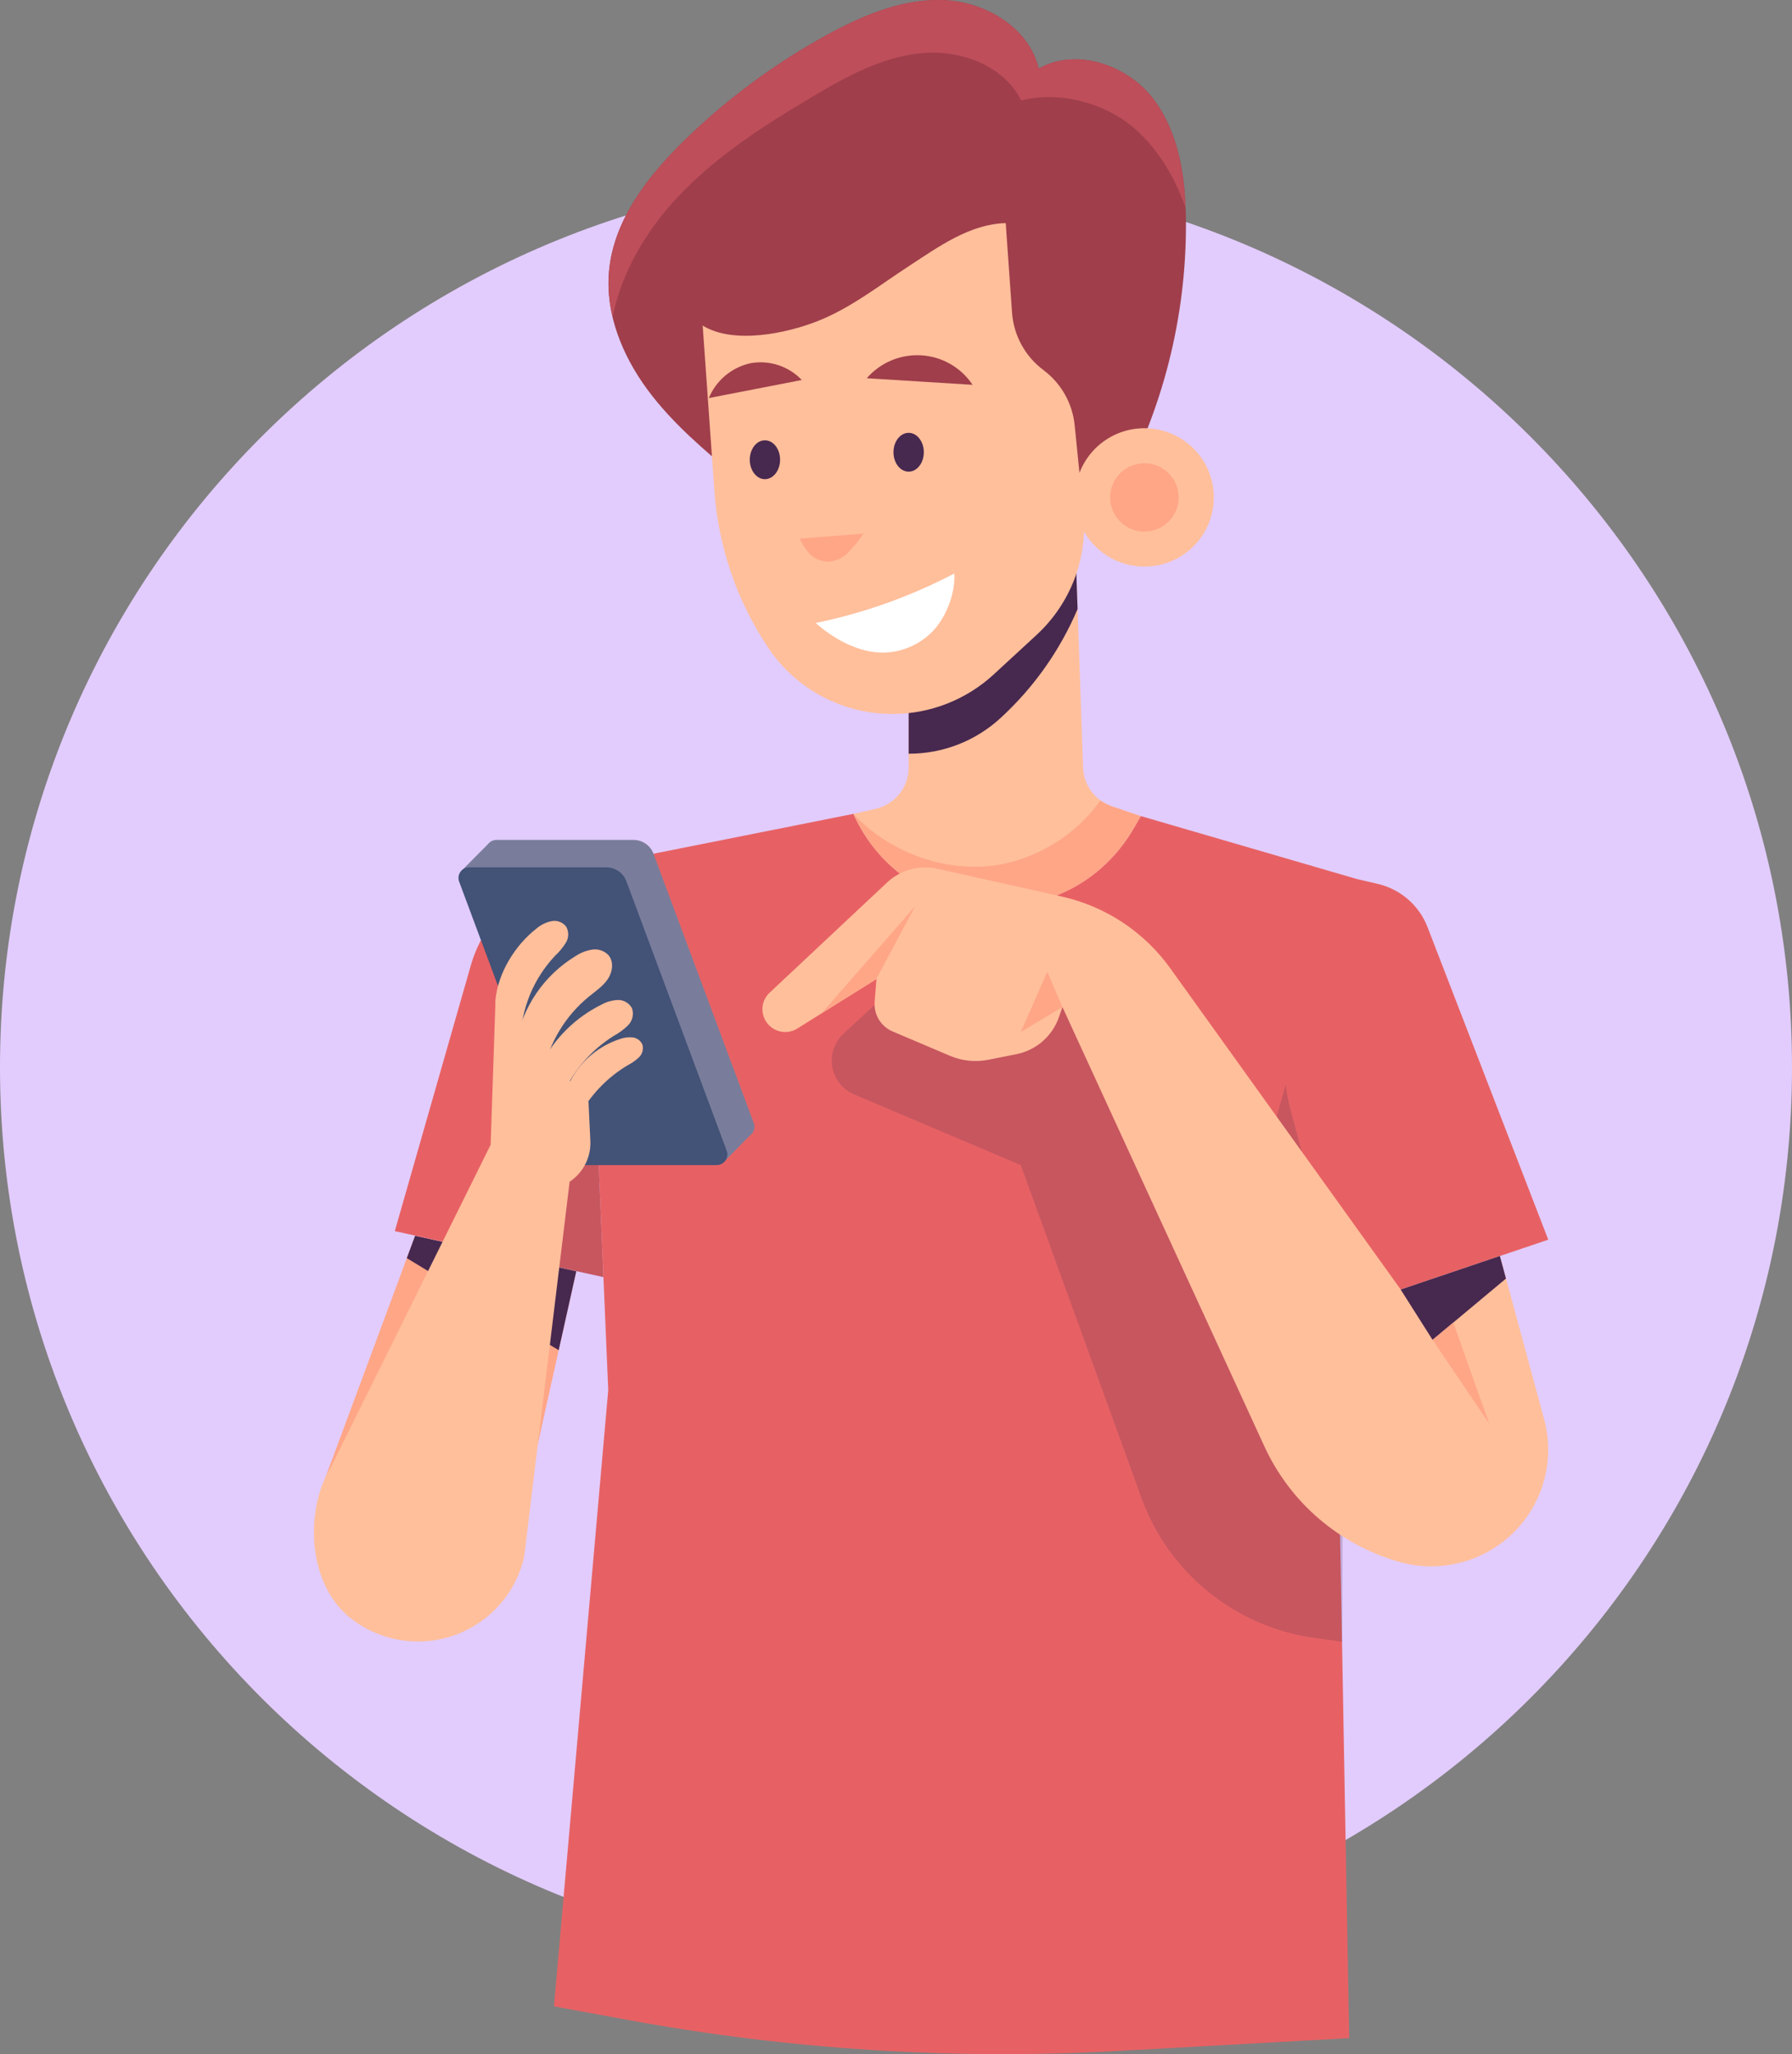 <svg width="178" height="204" viewBox="0 0 178 204" fill="none" xmlns="http://www.w3.org/2000/svg">
<rect x="0" y="0" width="178" height="204" fill="#808080" stroke="none"/>
<g clip-path="url(#clip0_67_431)">
<path d="M89 194.699C138.153 194.699 178 154.987 178 105.999C178 57.011 138.153 17.298 89 17.298C39.847 17.298 0 57.011 0 105.999C0 154.987 39.847 194.699 89 194.699Z" fill="#E2CCFD"/>
<path d="M84.768 80.828L58.201 86.124L60.417 138.049L55.025 199.256L62.389 200.61C78.416 203.555 94.738 204.588 111.01 203.687L134.017 202.414L132.961 144.199L134.793 87.302L113.314 81.045L112.624 82.237C106.239 93.257 90.016 92.433 84.786 80.828H84.768Z" fill="#E76164"/>
<path opacity="0.2" d="M127.709 107.729L124.991 117.298L110.268 95.292H91.759L83.793 102.653C83.344 103.067 83.007 103.587 82.811 104.164C82.615 104.742 82.568 105.359 82.673 105.96C82.778 106.56 83.032 107.125 83.412 107.602C83.792 108.08 84.286 108.455 84.849 108.693L101.394 115.704L113.392 148.781C114.722 152.448 117.034 155.682 120.077 158.132C123.121 160.582 126.78 162.155 130.656 162.679L133.315 163.047L133.478 129.985L127.709 107.729Z" fill="#47284F"/>
<path d="M90.255 67.578V76.227C90.255 77.182 89.929 78.108 89.331 78.853C88.733 79.599 87.899 80.12 86.965 80.331L84.768 80.828C89.997 92.433 106.22 93.257 112.605 82.237L113.296 81.045L110.449 80.081C109.636 79.806 108.927 79.292 108.415 78.606C107.904 77.921 107.613 77.096 107.583 76.242L106.778 52.999L90.255 67.578Z" fill="#FFBF9B"/>
<path d="M99.34 71.35C102.657 68.32 105.282 64.615 107.036 60.486L106.778 53.014L90.256 67.578V74.854H90.293C93.642 74.854 96.869 73.604 99.34 71.35Z" fill="#47284F"/>
<path d="M110.449 80.081C110.042 79.947 109.658 79.751 109.311 79.499C106.949 82.779 103.427 85.045 99.455 85.841C94.244 86.827 88.376 84.737 84.783 80.846C90.012 92.451 106.235 93.275 112.62 82.256L113.311 81.063L110.449 80.081Z" fill="#FFA687"/>
<path d="M73.213 47.427C70.007 44.748 66.765 42.032 64.29 38.667C61.816 35.303 60.132 31.181 60.487 27.026C60.923 21.873 64.361 17.457 68.087 13.839C72.303 9.749 77.056 6.248 82.216 3.43C85.824 1.461 89.798 -0.199 93.908 0.018C98.018 0.236 102.232 2.819 103.177 6.809C106.9 4.696 112.022 6.441 114.592 9.871C117.162 13.301 117.772 17.773 117.801 22.043C117.852 31.485 115.487 40.784 110.929 49.061C98.794 51.811 82.748 55.399 73.213 47.427Z" fill="#A03E4B"/>
<path d="M103.177 6.809C102.232 2.819 98.007 0.239 93.908 0.018C89.809 -0.202 85.824 1.461 82.216 3.43C77.056 6.248 72.303 9.749 68.087 13.839C64.361 17.453 60.923 21.862 60.487 27.026C60.371 28.527 60.495 30.036 60.856 31.498C61.706 27.199 64.028 23.176 67.009 19.908C70.838 15.709 75.691 12.587 80.58 9.68C83.952 7.67 87.501 5.697 91.412 5.293C95.322 4.888 99.698 6.467 101.434 9.982C105.234 8.992 109.876 10.243 112.801 12.856C115.131 14.935 116.727 17.703 117.772 20.659C117.62 16.82 116.889 12.93 114.6 9.871C112.022 6.452 106.9 4.696 103.177 6.809Z" fill="#BD4E5A"/>
<path d="M69.797 32.333L70.956 48.715C71.351 54.296 73.195 59.679 76.307 64.335C77.66 66.357 79.493 68.014 81.643 69.161C83.792 70.308 86.192 70.908 88.631 70.909C92.363 70.911 95.959 69.51 98.701 66.985L102.956 63.062C104.629 61.522 105.921 59.616 106.729 57.493C107.537 55.371 107.84 53.09 107.612 50.832L106.748 42.238C106.64 41.159 106.309 40.115 105.775 39.171C105.241 38.227 104.516 37.404 103.646 36.754C102.745 36.08 102.001 35.222 101.462 34.236C100.924 33.25 100.604 32.161 100.526 31.041L99.898 22.16C96.367 22.245 93.295 24.457 90.341 26.386C87.386 28.314 84.568 30.548 81.304 31.855C78.039 33.161 72.806 34.196 69.797 32.333Z" fill="#FFBF9B"/>
<path d="M113.673 56.271C117.48 56.271 120.567 53.195 120.567 49.4C120.567 45.605 117.48 42.528 113.673 42.528C109.865 42.528 106.778 45.605 106.778 49.4C106.778 53.195 109.865 56.271 113.673 56.271Z" fill="#FFBF9B"/>
<path d="M113.673 52.793C115.553 52.793 117.078 51.274 117.078 49.4C117.078 47.526 115.553 46.007 113.673 46.007C111.792 46.007 110.268 47.526 110.268 49.4C110.268 51.274 111.792 52.793 113.673 52.793Z" fill="#FFA687"/>
<path d="M91.519 35.289C90.5 35.226 89.481 35.398 88.54 35.793C87.6 36.187 86.764 36.793 86.097 37.563L96.608 38.218C96.044 37.371 95.292 36.666 94.409 36.157C93.526 35.649 92.537 35.352 91.519 35.289Z" fill="#A03E4B"/>
<path d="M90.256 46.842C91.088 46.842 91.763 45.978 91.763 44.913C91.763 43.848 91.088 42.985 90.256 42.985C89.424 42.985 88.749 43.848 88.749 44.913C88.749 45.978 89.424 46.842 90.256 46.842Z" fill="#47284F"/>
<path d="M74.557 36.069C75.477 35.905 76.424 35.972 77.311 36.264C78.199 36.555 79 37.063 79.642 37.74L70.41 39.532C70.768 38.664 71.333 37.895 72.055 37.292C72.778 36.689 73.636 36.269 74.557 36.069Z" fill="#A03E4B"/>
<path d="M74.476 45.657C74.476 46.724 75.148 47.589 75.979 47.589C76.809 47.589 77.485 46.724 77.485 45.657C77.485 44.589 76.813 43.728 75.979 43.728C75.144 43.728 74.476 44.593 74.476 45.657Z" fill="#47284F"/>
<path d="M85.772 52.999L79.443 53.485C79.701 54.099 80.077 54.657 80.55 55.127C81.018 55.534 81.614 55.765 82.234 55.782C82.94 55.751 83.612 55.47 84.129 54.991C84.74 54.381 85.29 53.715 85.772 52.999Z" fill="#FFA687"/>
<path d="M94.79 56.956C90.455 59.231 85.819 60.886 81.019 61.87C82.847 63.485 85.329 64.847 87.774 64.814C88.713 64.794 89.639 64.585 90.496 64.2C91.353 63.814 92.122 63.261 92.759 62.572C94.022 61.189 94.927 58.818 94.79 56.956Z" fill="white"/>
<path d="M41.232 122.731L32.062 147.442L52.045 149.595L57.241 126.253L41.232 122.731Z" fill="#FFA687"/>
<path d="M41.232 122.731L57.241 126.253L55.494 134.092L40.408 124.95L41.232 122.731Z" fill="#47284F"/>
<path d="M58.201 86.124C55.539 86.46 53.036 87.568 51 89.309C48.965 91.051 47.488 93.35 46.753 95.922L39.215 122.267L59.94 126.827L58.201 86.124Z" fill="#E76164"/>
<path opacity="0.2" d="M59.922 126.842L58.906 101.766L50.353 124.736L59.922 126.842Z" fill="#47284F"/>
<path d="M74.882 111.564L64.911 84.788C64.761 84.385 64.491 84.038 64.137 83.793C63.783 83.547 63.362 83.415 62.931 83.415H49.304C49.148 83.415 48.994 83.451 48.853 83.519C48.712 83.587 48.589 83.686 48.492 83.809L45.848 86.474L49.22 87.261L58.275 111.608C58.425 112.011 58.695 112.358 59.048 112.604C59.402 112.849 59.823 112.981 60.254 112.981H70.535L72.012 115.292L74.457 112.797C74.582 112.716 74.687 112.609 74.767 112.484C74.856 112.35 74.913 112.197 74.933 112.037C74.953 111.878 74.935 111.716 74.882 111.564Z" fill="#797D9B"/>
<path d="M71.2 115.708H57.558C57.127 115.708 56.706 115.576 56.353 115.331C55.999 115.085 55.729 114.738 55.579 114.335L45.608 87.559C45.548 87.4 45.528 87.229 45.55 87.06C45.571 86.892 45.633 86.731 45.73 86.591C45.827 86.451 45.957 86.337 46.108 86.259C46.259 86.18 46.427 86.139 46.598 86.139H60.236C60.667 86.139 61.087 86.271 61.441 86.516C61.795 86.761 62.065 87.109 62.215 87.512L72.186 114.287C72.245 114.446 72.264 114.617 72.243 114.785C72.221 114.953 72.16 115.113 72.063 115.253C71.966 115.392 71.837 115.506 71.687 115.585C71.537 115.665 71.37 115.707 71.2 115.708Z" fill="#435277"/>
<path d="M56.58 117.375L52.071 154.582C51.684 156.322 50.87 157.939 49.702 159.288C48.534 160.638 47.048 161.677 45.378 162.314C43.707 162.95 41.905 163.164 40.131 162.935C38.358 162.707 36.669 162.043 35.216 161.004C30.489 157.692 30.19 150.047 32.886 145.671L48.736 113.687L49.22 99.304L58.452 109.341L58.64 113.29C58.68 114.09 58.511 114.887 58.148 115.602C57.786 116.317 57.242 116.926 56.572 117.368L56.58 117.375Z" fill="#FFBF9B"/>
<path d="M51.701 103.191C51.796 100.109 53.017 97.168 55.136 94.921C55.551 94.538 55.913 94.101 56.21 93.621C56.357 93.38 56.436 93.104 56.44 92.822C56.444 92.54 56.372 92.262 56.233 92.017C56.061 91.799 55.832 91.634 55.571 91.54C55.309 91.446 55.027 91.428 54.755 91.487C54.21 91.607 53.702 91.86 53.278 92.223C51.155 93.879 49.463 96.639 49.216 99.3C49.083 100.728 50.593 102.285 51.701 103.191Z" fill="#FFBF9B"/>
<path d="M53.969 106.459C54.573 103.514 56.178 100.866 58.511 98.962C59.176 98.424 59.907 97.935 60.38 97.228C60.852 96.522 60.993 95.495 60.431 94.851C60.224 94.635 59.967 94.473 59.682 94.379C59.398 94.285 59.095 94.261 58.799 94.31C58.209 94.411 57.647 94.634 57.148 94.965C55.607 95.906 54.284 97.164 53.269 98.655C52.253 100.146 51.568 101.835 51.258 103.61C51.91 104.77 52.841 105.749 53.969 106.459Z" fill="#FFBF9B"/>
<path d="M56.103 108.281C57.181 106.073 58.854 104.208 60.934 102.893C61.468 102.607 61.958 102.247 62.389 101.821C62.603 101.605 62.753 101.334 62.822 101.037C62.891 100.741 62.877 100.432 62.78 100.143C62.648 99.887 62.446 99.673 62.197 99.526C61.948 99.379 61.662 99.304 61.373 99.311C60.797 99.339 60.234 99.499 59.73 99.779C57.193 101.037 55.124 103.068 53.821 105.576C54.545 106.437 55.361 107.42 56.103 108.281Z" fill="#FFBF9B"/>
<path d="M57.787 110.364C58.905 108.481 60.478 106.907 62.363 105.785C62.767 105.579 63.14 105.316 63.471 105.005C63.633 104.846 63.751 104.648 63.811 104.429C63.872 104.211 63.875 103.981 63.818 103.761C63.734 103.563 63.599 103.39 63.426 103.261C63.254 103.132 63.05 103.05 62.836 103.025C62.407 102.985 61.976 103.041 61.572 103.191C60.347 103.59 59.228 104.26 58.3 105.153C57.373 106.046 56.661 107.137 56.218 108.343C56.761 108.987 57.241 109.731 57.787 110.364Z" fill="#FFBF9B"/>
<path d="M133.478 129.977L153.789 123.117L141.798 92.079C141.387 91.012 140.719 90.062 139.854 89.312C138.988 88.562 137.952 88.035 136.835 87.777L134.793 87.302L129.021 99.845C127.547 103.041 127.238 106.649 128.145 110.047L133.478 129.977Z" fill="#E76164"/>
<path d="M76.444 98.59L88.125 87.633C88.78 87.018 89.577 86.573 90.446 86.336C91.314 86.099 92.228 86.078 93.106 86.275L105.456 89.035C109.807 90.007 113.646 92.543 116.239 96.157L139.135 128.067L148.988 124.736L153.383 140.964C153.873 142.773 153.914 144.674 153.505 146.503C153.095 148.332 152.246 150.034 151.03 151.464C149.584 153.165 147.675 154.414 145.533 155.06C143.392 155.707 141.109 155.723 138.958 155.108C136.034 154.271 133.327 152.815 131.021 150.838C128.714 148.861 126.864 146.41 125.597 143.654L105.533 100.014L105.186 101.012C104.866 101.939 104.307 102.766 103.567 103.412C102.827 104.057 101.93 104.499 100.965 104.692L98.173 105.248C96.894 105.502 95.567 105.366 94.366 104.858L88.671 102.44C88.1 102.199 87.62 101.784 87.299 101.256C86.978 100.727 86.831 100.111 86.88 99.496L87.061 97.232L79.192 102.149C78.704 102.455 78.117 102.562 77.552 102.449C76.987 102.336 76.488 102.011 76.156 101.542C75.837 101.099 75.689 100.555 75.743 100.012C75.796 99.469 76.045 98.963 76.444 98.59Z" fill="#FFBF9B"/>
<path d="M139.128 128.067L148.981 124.736L149.59 126.978L142.297 133.065L139.128 128.067Z" fill="#47284F"/>
<path d="M142.297 133.065L147.925 141.394L144.357 131.343L142.297 133.065Z" fill="#FFA687"/>
<path d="M87.054 97.21L90.902 90L81.644 100.588L87.054 97.21Z" fill="#FFA687"/>
<path d="M104.03 96.507L101.394 102.491L105.526 100.014L104.03 96.507Z" fill="#FFA687"/>
</g>
<defs>
<clipPath id="clip0_67_431">
<rect width="178" height="204" fill="white"/>
</clipPath>
</defs>
</svg>
